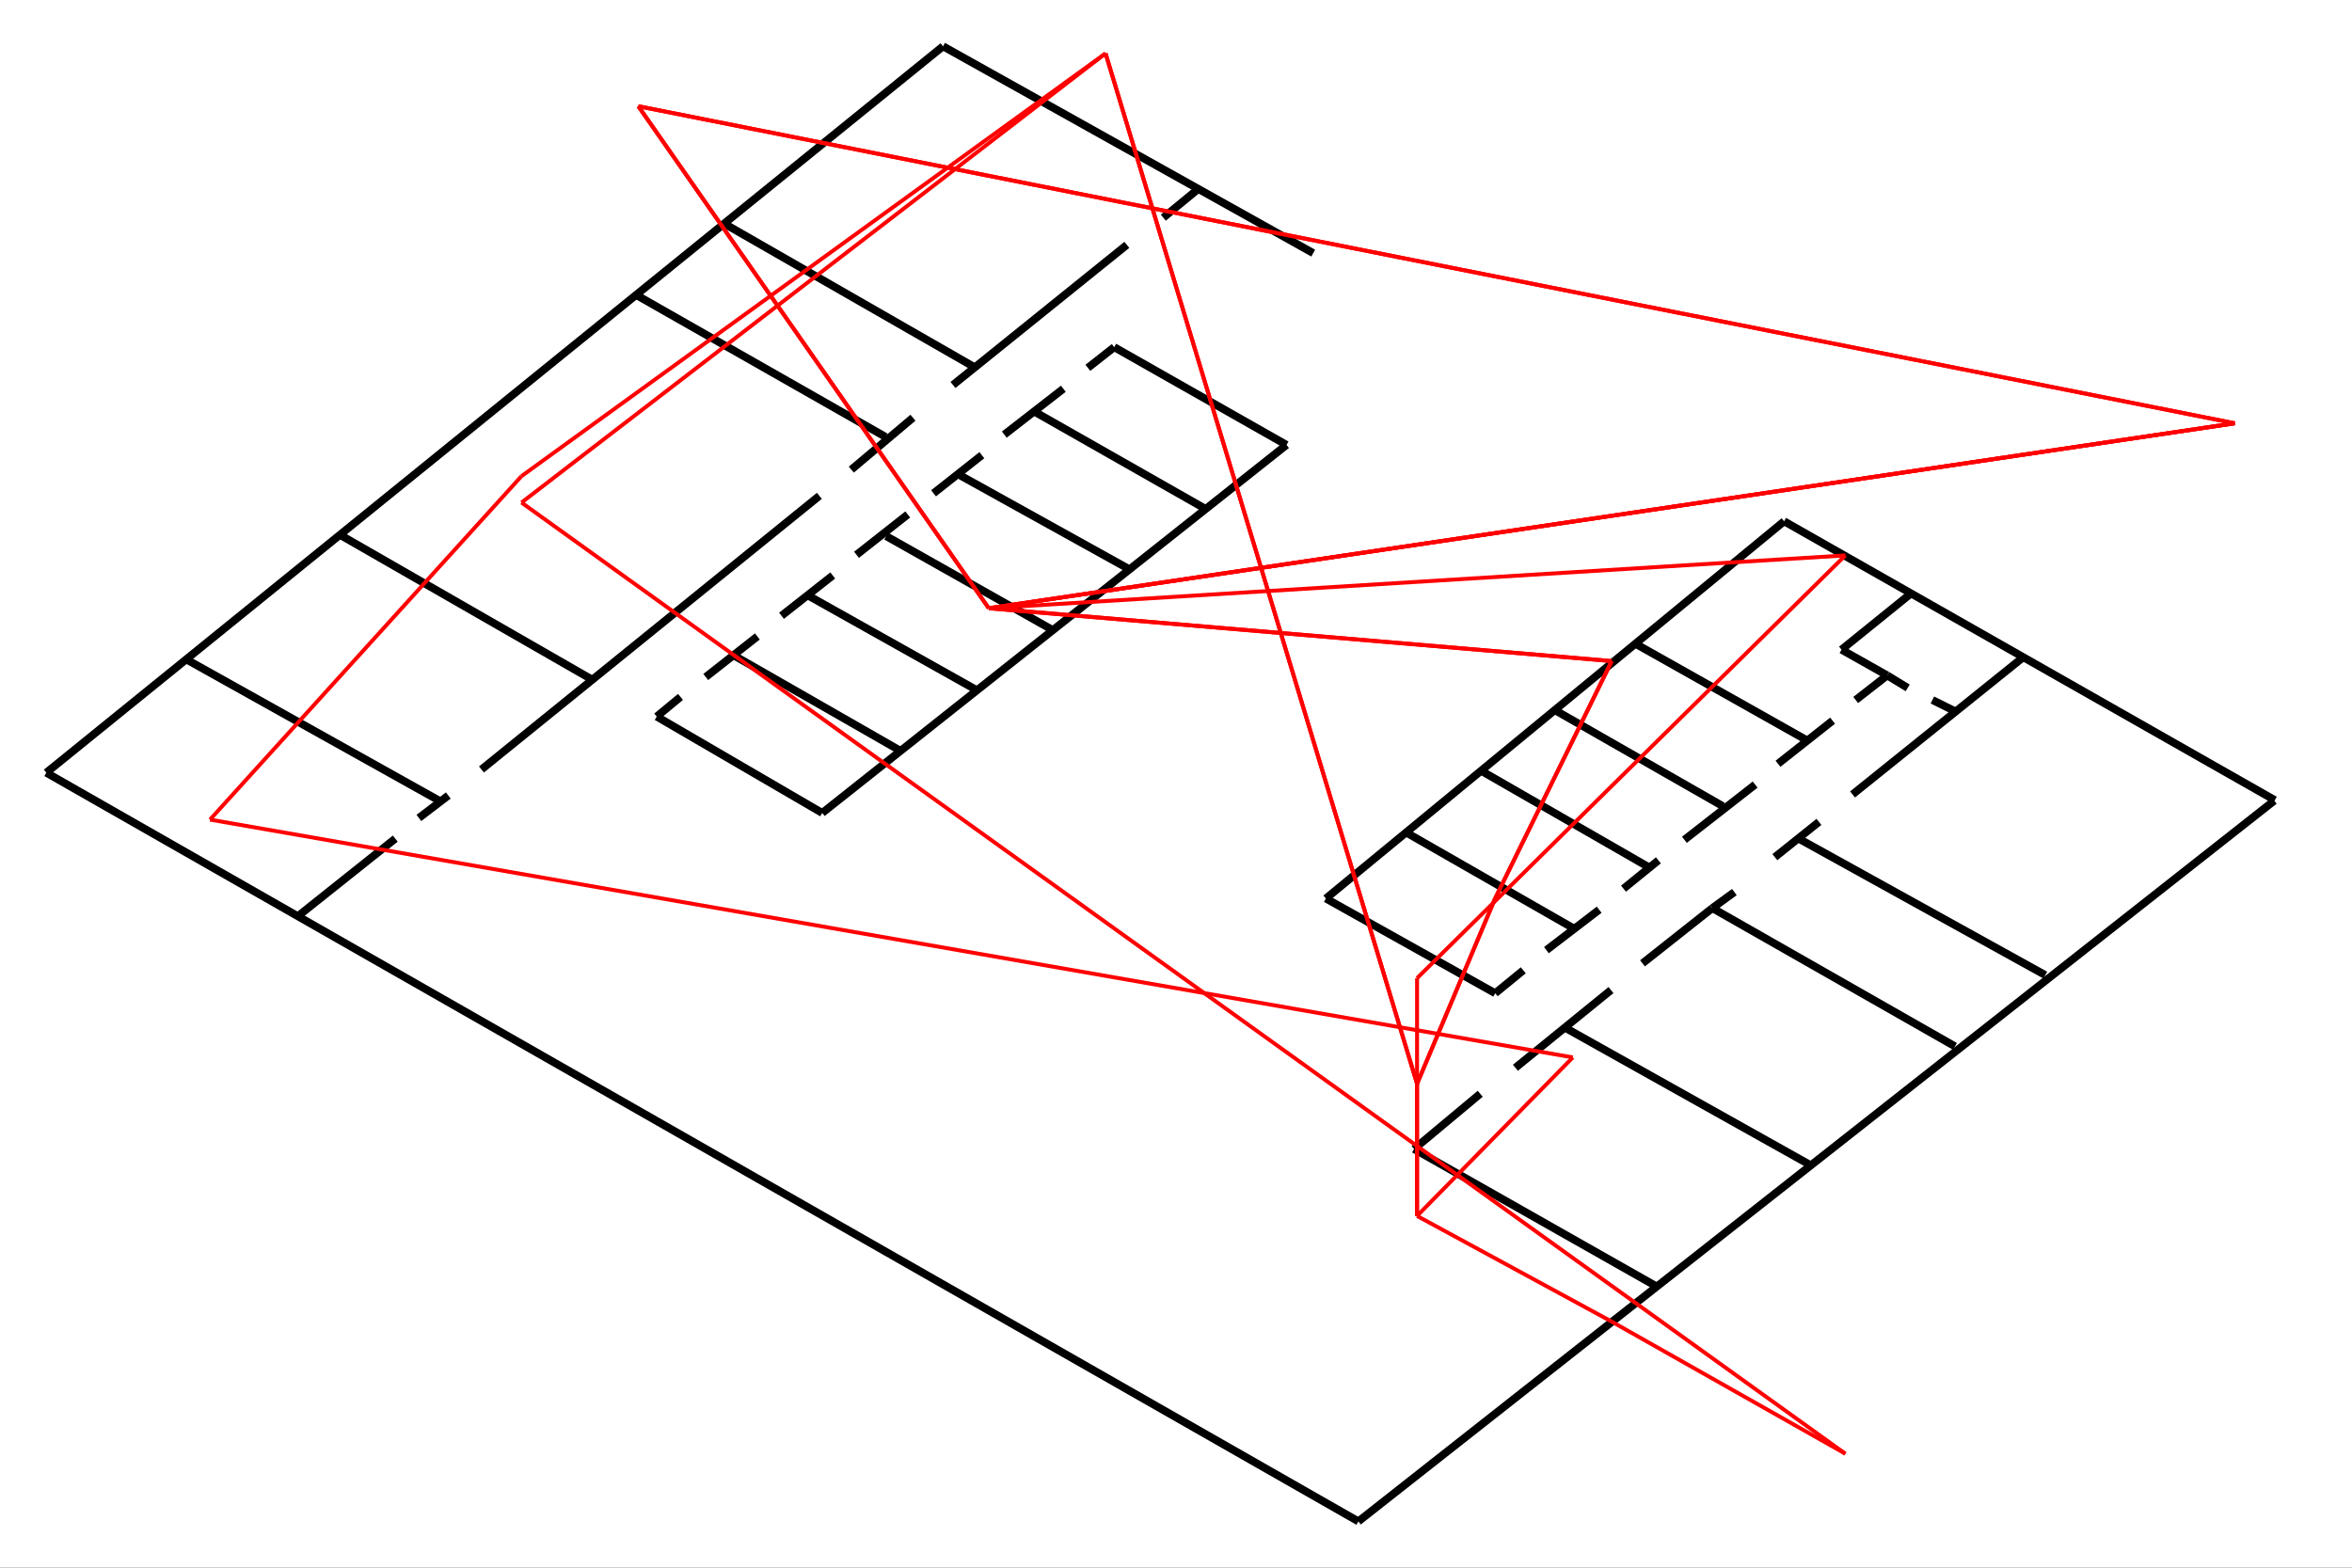 <?xml version="1.0" encoding="utf-8"?>
<svg xmlns="http://www.w3.org/2000/svg" xmlns:xlink="http://www.w3.org/1999/xlink" width="600" height="400" viewBox="0 0 600 400">
<rect x="0" y="0" width="600" height="400" fill="#333333" stroke="none"/>
<defs>
  <clipPath id="clip00">
    <rect x="0" y="0" width="600" height="400"/>
  </clipPath>
</defs>
<polygon clip-path="url(#clip7300)" points="
0,400 600,400 600,0 0,0 
  " fill="#ffffff" fill-opacity="1"/>
<defs>
  <clipPath id="clip01">
    <rect x="120" y="0" width="421" height="400"/>
  </clipPath>
</defs>
<polygon clip-path="url(#clip7300)" points="
11.811,388.189 580.315,388.189 580.315,11.811 11.811,11.811 
  " fill="#ffffff" fill-opacity="1"/>
<defs>
  <clipPath id="clip02">
    <rect x="11" y="11" width="570" height="377"/>
  </clipPath>
</defs>
<polyline clip-path="url(#clip7300)" style="stroke:#000000; stroke-width:1; stroke-opacity:0; fill:none" points="
  11.811,388.189 580.315,388.189 
  "/>
<polyline clip-path="url(#clip7300)" style="stroke:#000000; stroke-width:1; stroke-opacity:0; fill:none" points="
  11.811,388.189 11.811,11.811 
  "/>
<polyline clip-path="url(#clip7302)" style="stroke:#000000; stroke-width:2; stroke-opacity:1; fill:none" points="
  346.527,388.189 11.811,197.154 
  "/>
<polyline clip-path="url(#clip7302)" style="stroke:#000000; stroke-width:2; stroke-opacity:1; fill:none" points="
  11.811,197.154 240.57,11.811 
  "/>
<polyline clip-path="url(#clip7302)" style="stroke:#000000; stroke-width:2; stroke-opacity:1; fill:none" points="
  240.57,11.811 335.005,64.585 
  "/>
<polyline clip-path="url(#clip7302)" style="stroke:#000000; stroke-width:2; stroke-opacity:1; fill:none" points="
  346.527,388.189 580.164,204.292 
  "/>
<polyline clip-path="url(#clip7302)" style="stroke:#000000; stroke-width:2; stroke-opacity:1; fill:none" points="
  580.315,204.161 455.13,133.005 
  "/>
<polyline clip-path="url(#clip7302)" style="stroke:#000000; stroke-width:2; stroke-opacity:1; fill:none" points="
  455.13,133.005 338.235,229.254 
  "/>
<polyline clip-path="url(#clip7302)" style="stroke:#000000; stroke-width:2; stroke-opacity:1; fill:none" points="
  338.235,229.254 381.431,253.428 
  "/>
<polyline clip-path="url(#clip7302)" style="stroke:#000000; stroke-width:2; stroke-opacity:1; fill:none" points="
  481.431,172.332 469.776,165.762 
  "/>
<polyline clip-path="url(#clip7302)" style="stroke:#000000; stroke-width:2; stroke-opacity:1; fill:none" points="
  469.776,165.762 487.456,151.458 
  "/>
<polyline clip-path="url(#clip7302)" style="stroke:#000000; stroke-width:2; stroke-opacity:1; fill:none" points="
  417.261,164.285 460.934,188.88 
  "/>
<polyline clip-path="url(#clip7302)" style="stroke:#000000; stroke-width:2; stroke-opacity:1; fill:none" points="
  396.898,181.333 439.499,205.701 
  "/>
<polyline clip-path="url(#clip7302)" style="stroke:#000000; stroke-width:2; stroke-opacity:1; fill:none" points="
  377.741,196.609 420.744,221.341 
  "/>
<polyline clip-path="url(#clip7302)" style="stroke:#000000; stroke-width:2; stroke-opacity:1; fill:none" points="
  358.584,212.339 401.453,236.889 
  "/>
<polyline clip-path="url(#clip7302)" style="stroke:#000000; stroke-width:2; stroke-opacity:1; fill:none" points="
  360.727,293.172 422.486,328.178 
  "/>
<polyline clip-path="url(#clip7302)" style="stroke:#000000; stroke-width:2; stroke-opacity:1; fill:none" points="
  436.82,231.706 498.713,266.985 
  "/>
<polyline clip-path="url(#clip7302)" style="stroke:#000000; stroke-width:2; stroke-opacity:1; fill:none" points="
  459.326,214.248 521.755,248.8 
  "/>
<polyline clip-path="url(#clip7302)" style="stroke:#000000; stroke-width:2; stroke-opacity:1; fill:none" points="
  184.775,57.074 248.432,93.593 
  "/>
<polyline clip-path="url(#clip7302)" style="stroke:#000000; stroke-width:2; stroke-opacity:1; fill:none" points="
  162.419,75.334 225.887,111.467 
  "/>
<polyline clip-path="url(#clip7302)" style="stroke:#000000; stroke-width:2; stroke-opacity:1; fill:none" points="
  86.636,136.413 150.672,173.189 
  "/>
<polyline clip-path="url(#clip7302)" style="stroke:#000000; stroke-width:2; stroke-opacity:1; fill:none" points="
  209.747,207.429 328.194,113.524 
  "/>
<polyline clip-path="url(#clip7302)" style="stroke:#000000; stroke-width:2; stroke-opacity:1; fill:none" points="
  284.24,88.578 328.194,113.524 
  "/>
<polyline clip-path="url(#clip7302)" style="stroke:#000000; stroke-width:2; stroke-opacity:1; fill:none" points="
  167.534,182.833 209.747,207.429 
  "/>
<polyline clip-path="url(#clip7302)" style="stroke:#000000; stroke-width:2; stroke-opacity:1; fill:none" points="
  187.048,167.146 229.486,191.449 
  "/>
<polyline clip-path="url(#clip7302)" style="stroke:#000000; stroke-width:2; stroke-opacity:1; fill:none" points="
  206.183,151.972 248.811,175.89 
  "/>
<polyline clip-path="url(#clip7302)" style="stroke:#000000; stroke-width:2; stroke-opacity:1; fill:none" points="
  226.076,136.799 268.704,160.845 
  "/>
<polyline clip-path="url(#clip7302)" style="stroke:#000000; stroke-width:2; stroke-opacity:1; fill:none" points="
  244.98,121.322 287.581,144.963 
  "/>
<polyline clip-path="url(#clip7302)" style="stroke:#000000; stroke-width:2; stroke-opacity:1; fill:none" points="
  264.347,105.295 307.543,129.855 
  "/>
<polyline clip-path="url(#clip7302)" style="stroke:#000000; stroke-width:2; stroke-opacity:1; fill:none" points="
  76.182,233.615 100.832,213.976 
  "/>
<polyline clip-path="url(#clip7302)" style="stroke:#000000; stroke-width:2; stroke-opacity:1; fill:none" points="
  106.86,208.702 114.362,202.974 
  "/>
<polyline clip-path="url(#clip7302)" style="stroke:#000000; stroke-width:2; stroke-opacity:1; fill:none" points="
  122.822,196.335 209.025,126.512 
  "/>
<polyline clip-path="url(#clip7302)" style="stroke:#000000; stroke-width:2; stroke-opacity:1; fill:none" points="
  111.884,204.201 47.513,168.24 
  "/>
<polyline clip-path="url(#clip7302)" style="stroke:#000000; stroke-width:2; stroke-opacity:1; fill:none" points="
  217.172,119.825 232.897,106.581 
  "/>
<polyline clip-path="url(#clip7302)" style="stroke:#000000; stroke-width:2; stroke-opacity:1; fill:none" points="
  243.104,98.227 287.46,62.475 
  "/>
<polyline clip-path="url(#clip7302)" style="stroke:#000000; stroke-width:2; stroke-opacity:1; fill:none" points="
  305.667,48.218 296.758,55.538 
  "/>
<polyline clip-path="url(#clip7302)" style="stroke:#000000; stroke-width:2; stroke-opacity:1; fill:none" points="
  277.514,93.85 284.24,88.578 
  "/>
<polyline clip-path="url(#clip7302)" style="stroke:#000000; stroke-width:2; stroke-opacity:1; fill:none" points="
  256.2,110.888 271.262,99.187 
  "/>
<polyline clip-path="url(#clip7302)" style="stroke:#000000; stroke-width:2; stroke-opacity:1; fill:none" points="
  238.148,125.869 250.472,116.14 
  "/>
<polyline clip-path="url(#clip7302)" style="stroke:#000000; stroke-width:2; stroke-opacity:1; fill:none" points="
  218.498,141.556 231.571,131.269 
  "/>
<polyline clip-path="url(#clip7302)" style="stroke:#000000; stroke-width:2; stroke-opacity:1; fill:none" points="
  199.363,157.116 212.435,146.829 
  "/>
<polyline clip-path="url(#clip7302)" style="stroke:#000000; stroke-width:2; stroke-opacity:1; fill:none" points="
  167.534,182.833 173.597,177.818 
  "/>
<polyline clip-path="url(#clip7302)" style="stroke:#000000; stroke-width:2; stroke-opacity:1; fill:none" points="
  180.038,172.739 193.205,162.388 
  "/>
<polyline clip-path="url(#clip7302)" style="stroke:#000000; stroke-width:2; stroke-opacity:1; fill:none" points="
  360.727,293.172 377.607,279.078 
  "/>
<polyline clip-path="url(#clip7302)" style="stroke:#000000; stroke-width:2; stroke-opacity:1; fill:none" points="
  386.583,272.441 410.964,252.619 
  "/>
<polyline clip-path="url(#clip7302)" style="stroke:#000000; stroke-width:2; stroke-opacity:1; fill:none" points="
  419.002,245.8 436.82,231.706 
  "/>
<polyline clip-path="url(#clip7302)" style="stroke:#000000; stroke-width:2; stroke-opacity:1; fill:none" points="
  399.309,262.257 461.382,297.02 
  "/>
<polyline clip-path="url(#clip7302)" style="stroke:#000000; stroke-width:2; stroke-opacity:1; fill:none" points="
  388.592,247.573 381.431,253.428 
  "/>
<polyline clip-path="url(#clip7302)" style="stroke:#000000; stroke-width:2; stroke-opacity:1; fill:none" points="
  394.487,242.435 407.95,232.115 
  "/>
<polyline clip-path="url(#clip7302)" style="stroke:#000000; stroke-width:2; stroke-opacity:1; fill:none" points="
  414.16,226.746 423.065,219.513 
  "/>
<polyline clip-path="url(#clip7302)" style="stroke:#000000; stroke-width:2; stroke-opacity:1; fill:none" points="
  429.696,214.273 447.741,200.193 
  "/>
<polyline clip-path="url(#clip7302)" style="stroke:#000000; stroke-width:2; stroke-opacity:1; fill:none" points="
  453.566,194.881 467.498,183.879 
  "/>
<polyline clip-path="url(#clip7302)" style="stroke:#000000; stroke-width:2; stroke-opacity:1; fill:none" points="
  473.393,178.606 481.431,172.332 
  "/>
<polyline clip-path="url(#clip7302)" style="stroke:#000000; stroke-width:2; stroke-opacity:1; fill:none" points="
  486.656,175.514 481.431,172.332 
  "/>
<polyline clip-path="url(#clip7302)" style="stroke:#000000; stroke-width:2; stroke-opacity:1; fill:none" points="
  492.952,178.606 498.445,181.333 
  "/>
<polyline clip-path="url(#clip7302)" style="stroke:#000000; stroke-width:2; stroke-opacity:1; fill:none" points="
  472.589,202.701 516.128,167.694 
  "/>
<polyline clip-path="url(#clip7302)" style="stroke:#000000; stroke-width:2; stroke-opacity:1; fill:none" points="
  464.015,209.702 452.762,218.704 
  "/>
<polyline clip-path="url(#clip7302)" style="stroke:#000000; stroke-width:2; stroke-opacity:1; fill:none" points="
  442.447,227.614 436.82,231.706 
  "/>
<polyline clip-path="url(#clip7302)" style="stroke:#ff0000; stroke-width:1; stroke-opacity:1; fill:none" points="
  361.493,276.544 361.493,310.252 
  "/>
<polyline clip-path="url(#clip7302)" style="stroke:#ff0000; stroke-width:1; stroke-opacity:1; fill:none" points="
  361.493,310.252 411.157,337.218 
  "/>
<polyline clip-path="url(#clip7302)" style="stroke:#ff0000; stroke-width:1; stroke-opacity:1; fill:none" points="
  411.157,337.218 470.753,370.926 
  "/>
<polyline clip-path="url(#clip7302)" style="stroke:#ff0000; stroke-width:1; stroke-opacity:1; fill:none" points="
  470.753,370.926 133.038,128.229 
  "/>
<polyline clip-path="url(#clip7302)" style="stroke:#ff0000; stroke-width:1; stroke-opacity:1; fill:none" points="
  133.038,128.229 282.03,13.623 
  "/>
<polyline clip-path="url(#clip7302)" style="stroke:#ff0000; stroke-width:1; stroke-opacity:1; fill:none" points="
  282.03,13.623 361.493,276.544 
  "/>
<polyline clip-path="url(#clip7302)" style="stroke:#ff0000; stroke-width:1; stroke-opacity:1; fill:none" points="
  361.493,276.544 381.358,229.353 
  "/>
<polyline clip-path="url(#clip7302)" style="stroke:#ff0000; stroke-width:1; stroke-opacity:1; fill:none" points="
  381.358,229.353 411.157,168.679 
  "/>
<polyline clip-path="url(#clip7302)" style="stroke:#ff0000; stroke-width:1; stroke-opacity:1; fill:none" points="
  411.157,168.679 252.232,155.196 
  "/>
<polyline clip-path="url(#clip7302)" style="stroke:#ff0000; stroke-width:1; stroke-opacity:1; fill:none" points="
  252.232,155.196 570.081,108.005 
  "/>
<polyline clip-path="url(#clip7302)" style="stroke:#ff0000; stroke-width:1; stroke-opacity:1; fill:none" points="
  570.081,108.005 162.837,27.106 
  "/>
<polyline clip-path="url(#clip7302)" style="stroke:#ff0000; stroke-width:1; stroke-opacity:1; fill:none" points="
  162.837,27.106 252.232,155.196 
  "/>
<polyline clip-path="url(#clip7302)" style="stroke:#ff0000; stroke-width:1; stroke-opacity:1; fill:none" points="
  252.232,155.196 470.753,141.712 
  "/>
<polyline clip-path="url(#clip7302)" style="stroke:#ff0000; stroke-width:1; stroke-opacity:1; fill:none" points="
  470.753,141.712 361.493,249.578 
  "/>
<polyline clip-path="url(#clip7302)" style="stroke:#ff0000; stroke-width:1; stroke-opacity:1; fill:none" points="
  361.493,249.578 361.493,310.252 
  "/>
<polyline clip-path="url(#clip7302)" style="stroke:#ff0000; stroke-width:1; stroke-opacity:1; fill:none" points="
  361.493,310.252 401.224,269.802 
  "/>
<polyline clip-path="url(#clip7302)" style="stroke:#ff0000; stroke-width:1; stroke-opacity:1; fill:none" points="
  401.224,269.802 53.576,209.128 
  "/>
<polyline clip-path="url(#clip7302)" style="stroke:#ff0000; stroke-width:1; stroke-opacity:1; fill:none" points="
  53.576,209.128 133.038,121.488 
  "/>
<polyline clip-path="url(#clip7302)" style="stroke:#ff0000; stroke-width:1; stroke-opacity:1; fill:none" points="
  133.038,121.488 282.03,13.623 
  "/>
<polyline clip-path="url(#clip7302)" style="stroke:#ff0000; stroke-width:1; stroke-opacity:1; fill:none" points="
  282.03,13.623 361.493,276.544 
  "/>
<polyline clip-path="url(#clip7302)" style="stroke:#ff0000; stroke-width:1; stroke-opacity:1; fill:none" points="
  361.493,276.544 381.358,229.353 
  "/>
<polyline clip-path="url(#clip7302)" style="stroke:#ff0000; stroke-width:1; stroke-opacity:1; fill:none" points="
  381.358,229.353 411.157,168.679 
  "/>
<polyline clip-path="url(#clip7302)" style="stroke:#ff0000; stroke-width:1; stroke-opacity:1; fill:none" points="
  411.157,168.679 252.232,155.196 
  "/>
<polyline clip-path="url(#clip7302)" style="stroke:#ff0000; stroke-width:1; stroke-opacity:1; fill:none" points="
  252.232,155.196 570.081,108.005 
  "/>
<polyline clip-path="url(#clip7302)" style="stroke:#ff0000; stroke-width:1; stroke-opacity:1; fill:none" points="
  570.081,108.005 162.837,27.106 
  "/>
<polyline clip-path="url(#clip7302)" style="stroke:#ff0000; stroke-width:1; stroke-opacity:1; fill:none" points="
  162.837,27.106 252.232,155.196 
  "/>
<polyline clip-path="url(#clip7302)" style="stroke:#ff0000; stroke-width:1; stroke-opacity:1; fill:none" points="
  252.232,155.196 570.081,108.005 
  "/>
</svg>

